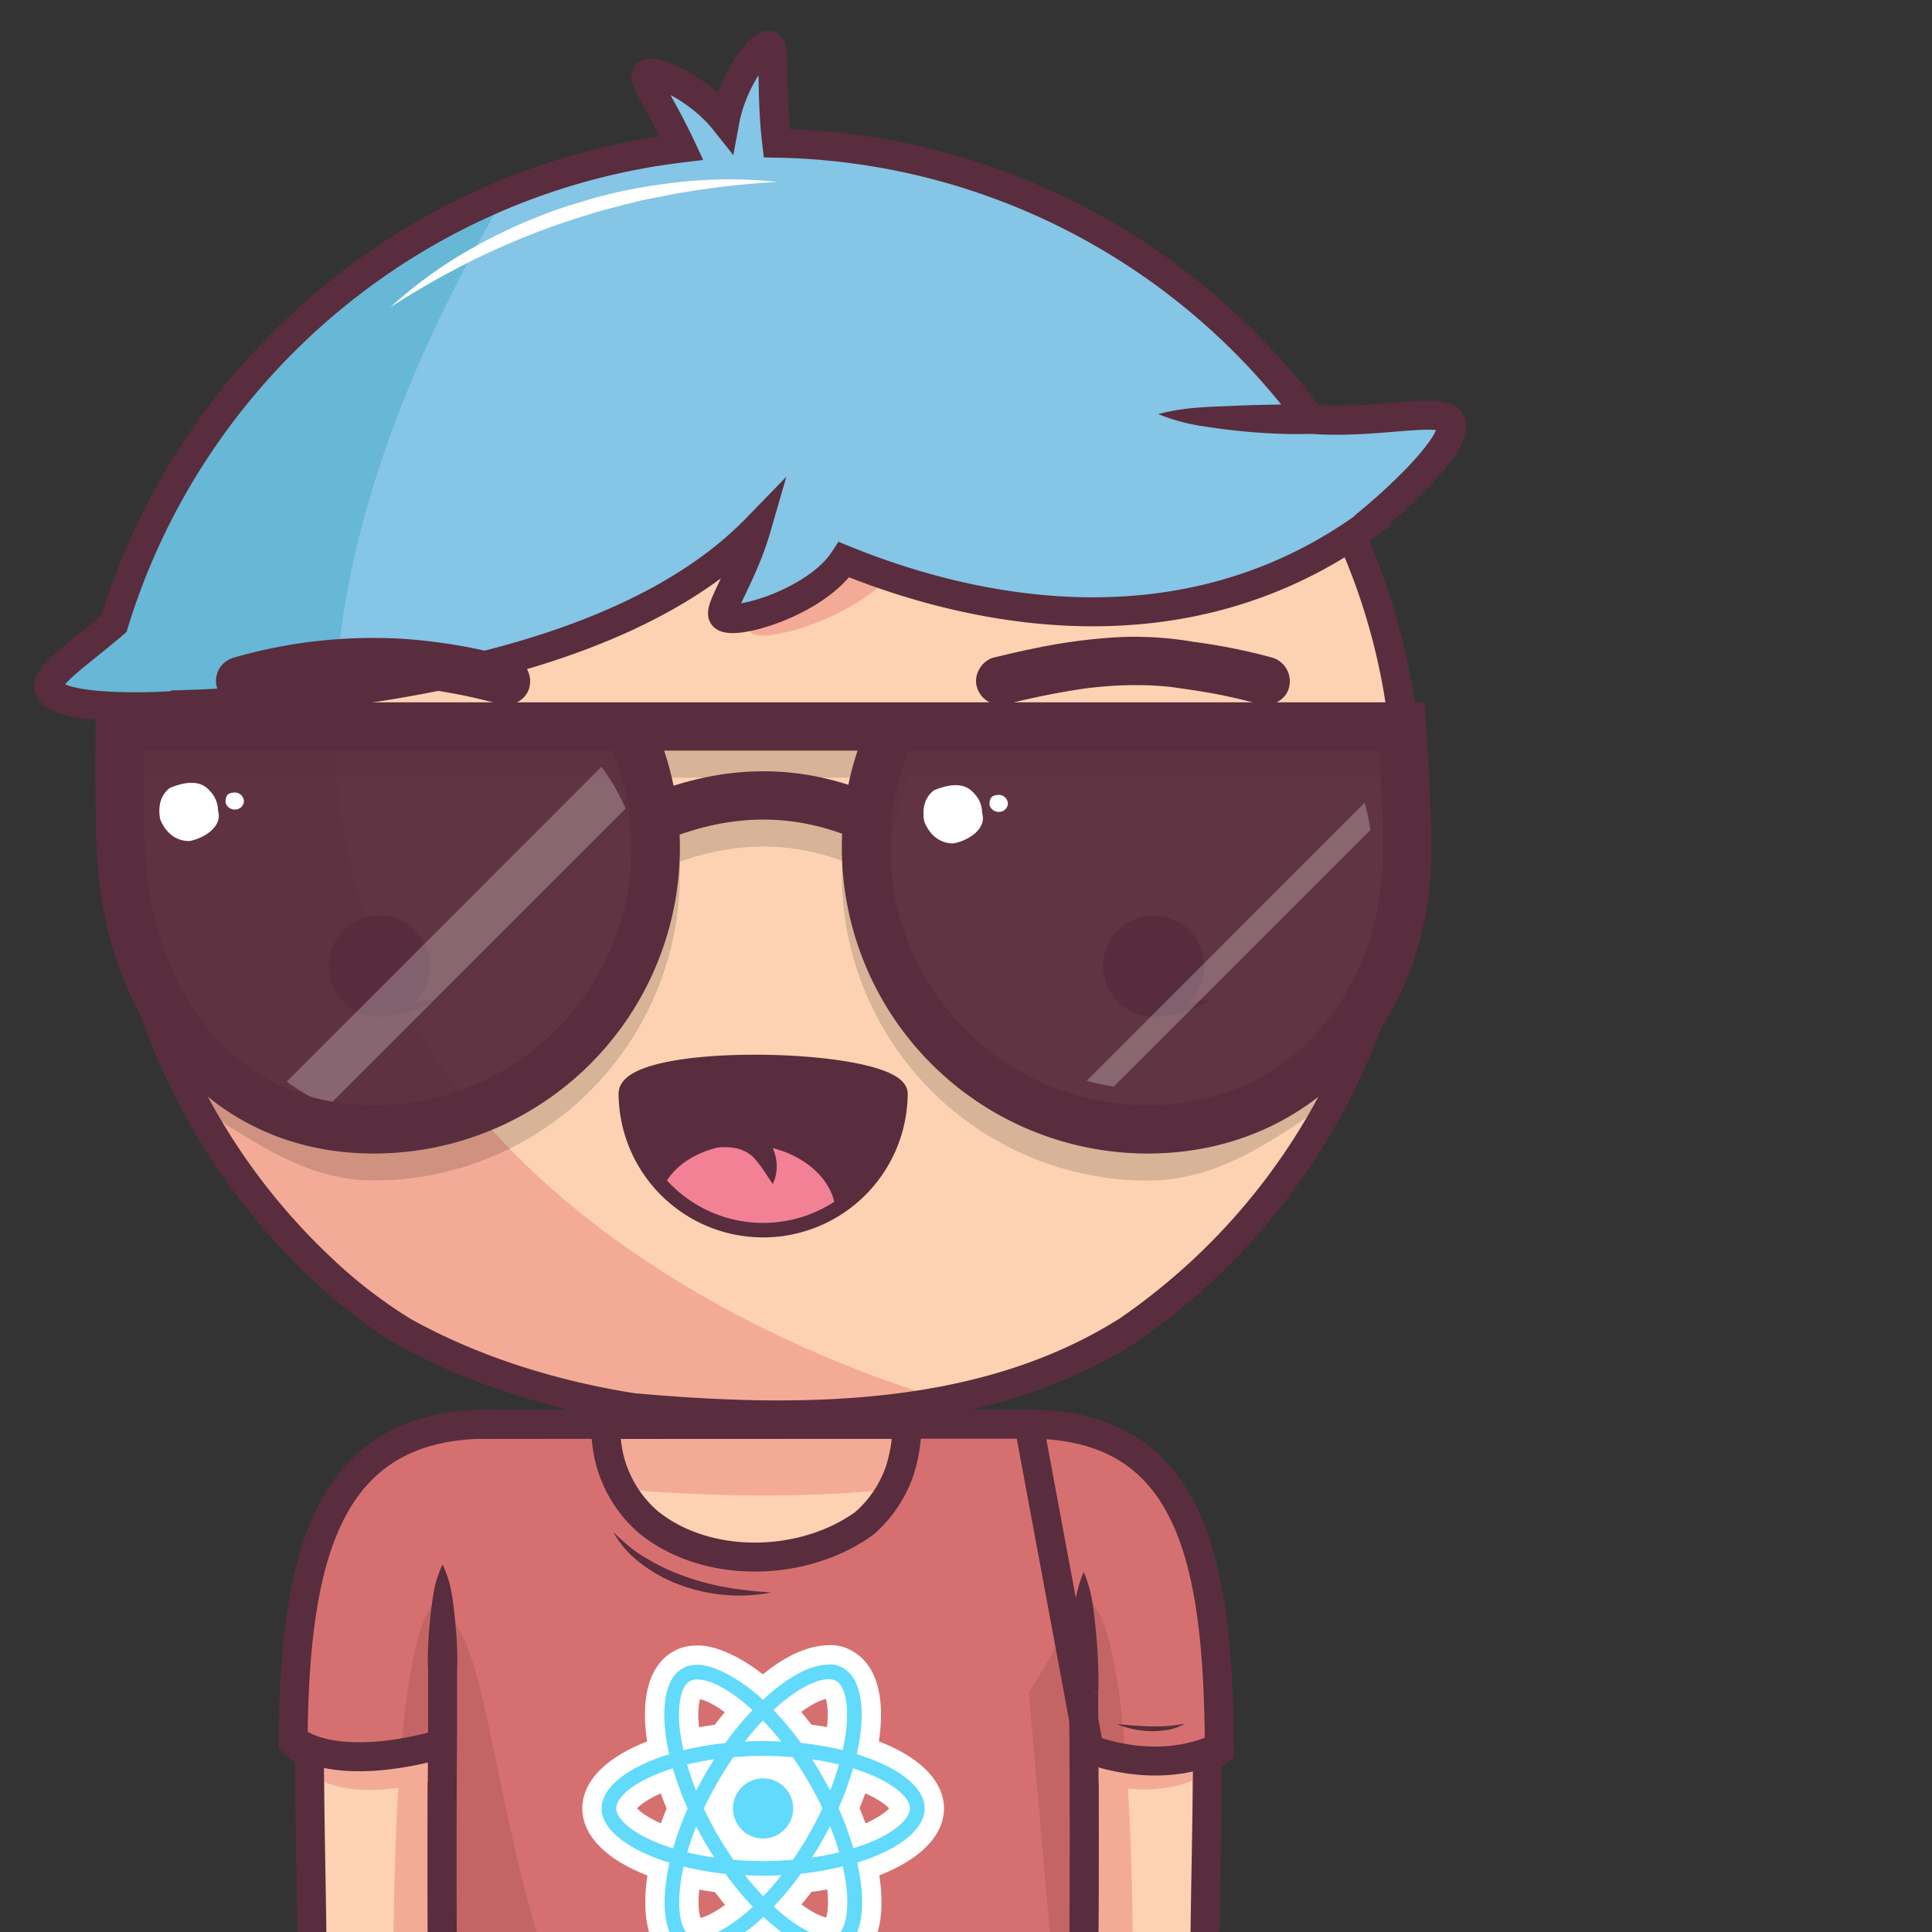 <svg width="800" height="800" fill="none" xmlns="http://www.w3.org/2000/svg"><rect width="100%" height="100%" fill="#333333" stroke="none"/><g clip-path="url(#a)"><path d="M426 589.72c90.76 0 72 114.24 72.87 241.28H426V589.72Z" fill="#FDD2B2"/><path d="M448.74 662.87 426 701l11.38 130h31.76c.77-180.27-20.4-168.13-20.4-168.13Z" fill="#F3AB98"/><path d="M49.25 331C49.25 183.68 168.68 64.25 316 64.25S582.75 183.68 582.75 331a266.213 266.213 0 0 1-98.65 207.12 264.415 264.415 0 0 1-16.94 12.69C407 589 331 589 262.39 582.89c-6.66-1-13.3-2.26-19.89-3.71-26.33-5.8-51.82-14.75-75.37-27.8a209.22 209.22 0 0 1-16.93-11.62 199.732 199.732 0 0 1-15.8-13.38 265.9 265.9 0 0 1-13.79-13.78A265.858 265.858 0 0 1 49.25 331Z" fill="#FDD2B2"/><path d="M85.61 465.48c.7 1.2 1.39 2.4 2.11 3.58.43.72.88 1.42 1.33 2.14.66 1.07 1.32 2.14 2 3.19.48.76 1 1.5 1.46 2.24.66 1 1.32 2 2 3 .51.76 1 1.52 1.56 2.28.66 1 1.32 1.92 2 2.88.54.77 1.1 1.53 1.65 2.3.55.77 1.34 1.85 2 2.77.66.92 1.15 1.53 1.73 2.29.58.76 1.37 1.8 2.07 2.7.7.9 1.19 1.51 1.79 2.26.6.75 1.41 1.76 2.12 2.63.71.87 1.23 1.49 1.85 2.23.62.74 1.44 1.72 2.17 2.57.73.85 1.27 1.47 1.91 2.2l2.22 2.5c.65.73 1.31 1.44 2 2.16.86.94 1.73 1.87 2.6 2.79l1.21 1.28c1.29 1.34 2.59 2.68 3.91 4l.26.27c1.29 1.28 2.6 2.55 3.91 3.81l1.58 1.5c.95.89 1.9 1.78 2.86 2.66l1.16 1.06c1 .94 2.09 1.86 3.14 2.78 3.267 2.847 6.6 5.577 10 8.19a206.785 206.785 0 0 0 16.93 11.62c23.55 13 49 22 75.37 27.8 6.59 1.45 13.23 2.7 19.89 3.71 42.1 3.75 87 5.18 129.28-3.08C324.45 560 1.59 443.74 204.8 88.48c-2.72 1.25-5.4 2.54-8.06 3.88l-.59.29c-1.22.61-2.44 1.24-3.65 1.88l-1 .53c-3.76 2-7.48 4.07-11.13 6.23l-.9.53c-1.16.69-2.31 1.39-3.46 2.1l-.87.54a278.453 278.453 0 0 0-10.55 6.93l-1.08.75c-1.09.76-2.16 1.52-3.23 2.29l-.66.47a340.484 340.484 0 0 0-6.46 4.84l-.62.48c-1 .78-2 1.58-3 2.39l-1.17.94c-1 .81-2 1.62-3 2.45-2.11 1.75-4.19 3.55-6.24 5.37l-1.14 1-2.69 2.45L134 136a270.065 270.065 0 0 0-8.37 8.17l-1.38 1.41c-.79.82-1.58 1.64-2.36 2.47-.46.49-.92 1-1.37 1.48a214.59 214.59 0 0 0-4.06 4.46c-.45.51-.91 1-1.36 1.54-.71.81-1.41 1.63-2.11 2.45l-1.51 1.79c-.68.81-1.36 1.62-2 2.44-.54.66-1.08 1.33-1.61 2-1.07 1.33-2.12 2.66-3.16 4-.54.7-1.08 1.4-1.61 2.11s-1.2 1.59-1.79 2.4c-.59.81-1.07 1.45-1.59 2.18-.52.73-1.13 1.55-1.68 2.33a195.68 195.68 0 0 0-2.8 4.05c-.5.73-1 1.48-1.49 2.22-.49.74-1.1 1.66-1.64 2.5l-1.49 2.31-1.68 2.71c-.43.69-.86 1.38-1.28 2.07-.89 1.46-1.75 2.93-2.61 4.4l-1.22 2.16c-.54.95-1.08 1.91-1.61 2.87-.4.73-.8 1.46-1.19 2.19-.64 1.19-1.27 2.39-1.9 3.59l-1.2 2.34c-.64 1.28-1.28 2.55-1.91 3.84-.33.69-.67 1.39-1 2.09-.52 1.09-1 2.19-1.53 3.29-.31.66-.61 1.32-.91 2a213.102 213.102 0 0 0-2.17 5c-.22.52-.43 1.05-.65 1.57-.53 1.27-1.05 2.54-1.56 3.82-.27.67-.53 1.34-.79 2-.5 1.26-1 2.53-1.45 3.8-.21.55-.42 1.1-.62 1.65a549.286 549.286 0 0 0-1.85 5.26l-.56 1.7c-.44 1.333-.87 2.667-1.29 4l-.6 1.91c-.47 1.54-.93 3.08-1.37 4.63-.1.33-.2.66-.29 1-.52 1.84-1.02 3.687-1.5 5.54-.16.59-.3 1.19-.45 1.78-.35 1.39-.69 2.78-1 4.18l-.42 1.75c-.43 1.9-.85 3.8-1.24 5.71l-.15.77c-.34 1.7-.673 3.4-1 5.1-.11.61-.21 1.21-.32 1.82-.26 1.49-.51 3-.74 4.5-.08.51-.17 1-.24 1.52-.3 1.95-.57 3.91-.83 5.88l-.15 1.3c-.2 1.59-.38 3.19-.55 4.79-.06.6-.13 1.2-.19 1.81-.16 1.68-.31 3.37-.45 5.06 0 .35-.06.69-.08 1-.147 2-.277 4.017-.39 6.05 0 .53 0 1.07-.07 1.6a562.683 562.683 0 0 0-.18 4.71v1.77c0 2.05-.08 4.11-.08 6.17v.1c0 2.22 0 4.42.08 6.62 0 .76.06 1.52.08 2.28.05 1.47.1 2.94.17 4.41 0 .89.11 1.77.16 2.66.08 1.33.15 2.66.25 4 .07 1 .16 1.89.24 2.83.11 1.26.21 2.52.34 3.77.09 1 .21 1.94.31 2.91.14 1.21.27 2.43.42 3.64.12 1 .26 2 .39 2.95.16 1.18.32 2.37.5 3.55.15 1 .31 2 .47 3 .18 1.16.37 2.33.57 3.49.18 1 .36 2 .55 3 .21 1.15.43 2.3.65 3.44.22 1.14.41 2 .62 3 .24 1.14.48 2.27.74 3.4s.44 2 .68 2.93c.26 1.13.54 2.25.82 3.36.28 1.11.49 1.95.74 2.91.3 1.12.6 2.23.91 3.34.26 1 .53 1.92.81 2.87.32 1.11.65 2.21 1 3.31s.58 1.89.88 2.84a281.772 281.772 0 0 0 2 6.08c.38 1.09.76 2.18 1.15 3.27.33.91.65 1.83 1 2.74l1.24 3.27c.35.89.69 1.79 1 2.68.44 1.09.89 2.19 1.34 3.28.36.86.71 1.73 1.08 2.59.47 1.12 1 2.22 1.45 3.33.37.82.73 1.65 1.1 2.47.52 1.16 1.07 2.3 1.6 3.44l1.08 2.3c.61 1.26 1.24 2.5 1.87 3.75.32.63.62 1.27.95 1.9 1.92 3.74 3.92 7.43 6 11.07.29.47.66 1.08 1.02 1.69Z" fill="#F3AB98"/><path d="M49.25 331C49.25 183.68 168.68 64.25 316 64.25S582.75 183.68 582.75 331a266.213 266.213 0 0 1-98.65 207.12 264.415 264.415 0 0 1-16.94 12.69C407 589 331 589 262.39 582.89c-6.66-1-13.3-2.26-19.89-3.71-26.33-5.8-51.82-14.75-75.37-27.8a209.22 209.22 0 0 1-16.93-11.62 199.732 199.732 0 0 1-15.8-13.38 265.9 265.9 0 0 1-13.79-13.78A265.858 265.858 0 0 1 49.25 331Z" stroke="#592D3D" stroke-width="12" stroke-miterlimit="10"/><path d="M202.12 589.72c-90.77 0-72 114.24-72.87 241.28h72.87V589.72Z" fill="#FDD2B2"/><path d="M183.23 662.87 206 701l-11.39 130h-31.73c-.81-180.27 20.35-168.13 20.35-168.13Z" fill="#F3AB98"/><path d="M435.47 901H196.53a13.282 13.282 0 0 1-13.27-13.28V603a13.282 13.282 0 0 1 13.27-13.28h233.23c13.09 0 19 7.66 19 19.88v278.08a13.292 13.292 0 0 1-8.196 12.308A13.29 13.29 0 0 1 435.47 901Z" fill="#FDD2B2"/><path d="M445.05 597.62a19.333 19.333 0 0 1-2.51-4 17.241 17.241 0 0 0-8.28-3.51 28.847 28.847 0 0 0-4.5-.34H196.53A13.282 13.282 0 0 0 183.26 603c29 10.42 83.29 16.24 132.74 16.24 63.06 0 104.38-9.35 129.05-21.62Z" fill="#F3AB98"/><path d="M202.12 589.72c-90.77 0-72 114.24-72.87 241.28h50.07M426 589.72c90.76 0 72 114.24 72.87 241.28h-50.13L426 589.72Z" stroke="#592D3D" stroke-width="12" stroke-miterlimit="10" stroke-linecap="square"/><path d="m196.53 589.82 233.23-.1" stroke="#592D3D" stroke-width="12" stroke-miterlimit="10"/><path d="M196.53 901h116.62C204 901 212.24 669.82 183.26 669.82v217.86a13.29 13.29 0 0 0 3.872 9.413A13.276 13.276 0 0 0 196.53 901Z" fill="#F3AB98"/><path d="M177.26 691.85c-.19-3.67-.11-7.34.05-11s.47-7.35.86-11c.2-1.84.4-3.67.65-5.51.25-1.84.49-3.67.85-5.51a44.155 44.155 0 0 1 3.59-11 44.155 44.155 0 0 1 3.59 11c.36 1.84.62 3.67.85 5.51.23 1.84.45 3.67.65 5.51.38 3.67.68 7.34.85 11 .17 3.66.25 7.34.06 11h-12Z" fill="#592D3D"/><path d="M448.74 701v8c.26 34 .26 69 0 102.75v75.94A13.277 13.277 0 0 1 435.47 901H196.53a13.282 13.282 0 0 1-13.27-13.28v-65.85c-.25-34.87-.25-69.87 0-105.3v-24.72" stroke="#592D3D" stroke-width="12" stroke-miterlimit="10"/><path d="M442.74 701c-.19-4.17-.1-8.35.06-12.53s.47-8.35.85-12.53c.2-2.09.41-4.18.65-6.27.24-2.09.49-4.17.85-6.26a55.126 55.126 0 0 1 3.59-12.53 55.126 55.126 0 0 1 3.59 12.53c.36 2.09.62 4.18.85 6.26.23 2.08.45 4.18.65 6.27.38 4.18.69 8.35.85 12.53.16 4.18.25 8.36.06 12.53h-12Zm-56.06-27.55C386.9 664 398.9 660 404.9 666a10.59 10.59 0 0 1 2.264 3.466 10.598 10.598 0 0 1-.083 8.121 10.606 10.606 0 0 1-9.871 6.448 10.615 10.615 0 0 1-7.47-3.185 10.395 10.395 0 0 1-3.06-7.4Zm-162.57-.3C223.9 665 232.9 661 238.9 664c8 3 8 14 0 19-4 2-8 0-11.75-2.48a10.395 10.395 0 0 1-3.04-7.37Z" fill="#592D3D"/><path d="M316 662.77a27.136 27.136 0 0 1 1.5 5.84c.298 1.933.461 3.884.49 5.84l.3 11.69c.09 3.89.21 7.79.25 11.69l.17 11.67c.23 15.57.22 31.16.28 46.74.06 15.58.18 31.16 0 46.74-.09 7.79-.3 15.58-.53 23.37-.1 3.89-.29 7.79-.67 11.68a92.437 92.437 0 0 1-1.77 11.69 92.437 92.437 0 0 1-1.77-11.69c-.38-3.89-.57-7.79-.67-11.68-.23-7.79-.44-15.58-.53-23.37-.2-15.58 0-31.16 0-46.74 0-15.58 0-31.15.18-46.73l.17-11.7.33-11.68.33-11.68c.037-1.956.204-3.907.5-5.84a27.122 27.122 0 0 1 1.44-5.84Z" fill="#F3AB98"/><path d="M241.22 714a18.524 18.524 0 0 1 4.67-1.5 29.765 29.765 0 0 1 4.68-.5l9.35-.33 18.7-.41c12.46-.19 24.91-.24 37.38-.27 12.47-.03 24.93-.16 37.39 0 6.23.09 12.46.3 18.7.53 3.11.11 6.23.3 9.34.67 3.158.35 6.284.945 9.35 1.78a59.177 59.177 0 0 1-9.35 1.77c-3.11.38-6.23.57-9.34.67-6.24.23-12.47.43-18.7.52-12.46.19-24.92 0-37.39 0-12.47 0-24.93 0-37.4-.15-6.23-.06-12.46-.26-18.68-.5l-9.35-.34a29.417 29.417 0 0 1-4.67-.5 18.444 18.444 0 0 1-4.68-1.44Zm17.19 31.38a12.516 12.516 0 0 1 3.74-1.11 18.337 18.337 0 0 1 3.62-.15c2.39.1 4.78.16 7.17.21 4.78.11 9.56.15 14.34.17 9.63 0 19.09.08 28.76-.21 9.67-.29 19.26-.43 28.88-.39 4.81 0 9.62.13 14.42.24 2.416.032 4.83.189 7.23.47 2.467.272 4.902.785 7.27 1.53a36.597 36.597 0 0 1-7.16 2 61.074 61.074 0 0 1-7.21.86c-4.82.35-9.64.65-14.45.82-9.64.36-19.27.32-28.88.45-4.81 0-9.61.22-14.48.1-4.87-.12-9.69-.13-14.52-.31s-9.68-.58-14.5-1.08c-2.42-.27-4.82-.57-7.23-.9a16.838 16.838 0 0 1-3.57-.84 11.493 11.493 0 0 1-3.43-1.86Zm-3.48 35.49a13.079 13.079 0 0 1 3.82-1.5 19.13 19.13 0 0 1 3.82-.49l7.63-.32c5.09-.18 10.19-.33 15.28-.41 10.18-.15 20.36-.15 30.52-.15s20.36-.17 30.54 0c5.09.09 10.18.3 15.27.53 2.553.086 5.1.306 7.63.66 2.605.357 5.17.964 7.66 1.81a41.239 41.239 0 0 1-7.63 1.77 70.317 70.317 0 0 1-7.64.67c-5.09.23-10.18.44-15.27.53-10.18.2-20.37.06-30.55 0s-20.36-.06-30.54-.25c-5.09-.1-10.19-.28-15.28-.49l-7.63-.37a19.354 19.354 0 0 1-3.82-.5 12.85 12.85 0 0 1-3.81-1.49Zm238.87-43.52c.21-37.11-1.21-70.07-7.73-95.39C476 616.6 457.89 601.48 426 601.48L448.79 736s22.52 10.24 45.01 1.35Z" fill="#F3AB98"/><path d="M502.41 726.79a20.344 20.344 0 0 1-3.7 2.43" stroke="#592D3D" stroke-width="12" stroke-miterlimit="10" stroke-linecap="square"/><path d="M142.11 640.88c-6.83 25.57-8 59.13-7.74 97 19.9 8.54 50.42-2.15 50.42-2.15l17.33-132.24c-30.87-.03-49.27 13.87-60.01 37.39Z" fill="#F3AB98"/><path d="M429.76 589.72h-54.21v.1a62.796 62.796 0 0 1-1.44 13.39 61.024 61.024 0 0 1-1.74 6.33 50.884 50.884 0 0 1-10 16.83 48.372 48.372 0 0 1-4.5 4.43c-25.17 18.2-65.17 19.2-89.48-.58a51.783 51.783 0 0 1-7.11-7.6 50.846 50.846 0 0 1-9.1-19.41 62.458 62.458 0 0 1-1.07-6.59 61.057 61.057 0 0 1-.37-6.8v-.1h-54.21A13.282 13.282 0 0 0 183.26 603v284.68a13.29 13.29 0 0 0 3.872 9.413A13.276 13.276 0 0 0 196.53 901h238.94a13.282 13.282 0 0 0 13.27-13.28V609.6c0-12.22-5.89-19.88-18.98-19.88Z" fill="#D67070"/><path d="M426 589.72c63.54 0 73.4 56 73.9 133.17-18.6 11.62-48.91 1.31-48.91 1.31L426 589.72Z" fill="#D67070"/><path d="M448.74 662.87 426 701l11.38 130h11.61V725.35l17.28 2.89c-5.67-72.17-17.53-65.37-17.53-65.37Z" fill="#C46565"/><path d="M202.12 589.72c-61.78 0-75.83 53.8-76.85 127.66 19 19.86 58 4.58 58 4.58l18.85-132.24Z" fill="#D67070"/><path d="M183.23 662.87V722l-17.31 4.31c5.67-70.12 17.31-63.44 17.31-63.44Z" fill="#C46565"/><path d="M202.12 589.72c-66.79 0-80.08 54.7-80.76 130.72C142 735.22 183.22 722 183.22 722M426 589.72c67.41 0 78.45 56.29 78.9 133.78-26.2 12.43-53.91.7-53.91.7L426 589.72Z" stroke="#592D3D" stroke-width="12" stroke-miterlimit="10" stroke-linecap="square"/><path d="M196.53 901h116.62C204 901 212.24 669.82 183.26 669.82v217.86a13.29 13.29 0 0 0 3.872 9.413A13.276 13.276 0 0 0 196.53 901Z" fill="#C46565"/><path d="M177.26 691.85c-.19-3.67-.11-7.34.05-11s.47-7.35.86-11c.2-1.84.4-3.67.65-5.51.25-1.84.49-3.67.85-5.51a44.155 44.155 0 0 1 3.59-11 43.74 43.74 0 0 1 3.58 11c.37 1.84.63 3.67.86 5.51.23 1.84.45 3.67.65 5.51.38 3.67.68 7.34.85 11 .17 3.66.25 7.34.06 11h-12Z" fill="#592D3D"/><path d="M448.74 701v8c.26 34 .26 69 0 102.75v75.94A13.277 13.277 0 0 1 435.47 901H196.53a13.282 13.282 0 0 1-13.27-13.28v-65.85c-.25-34.87-.25-69.87 0-105.3v-24.72" stroke="#592D3D" stroke-width="12" stroke-miterlimit="10"/><path d="M442.74 701c-.19-4.17-.1-8.35.06-12.53s.47-8.35.85-12.53c.2-2.09.41-4.18.65-6.27.24-2.09.49-4.17.86-6.26a54.519 54.519 0 0 1 3.58-12.53 55.126 55.126 0 0 1 3.59 12.53c.36 2.09.62 4.18.85 6.26.23 2.08.45 4.18.65 6.27.38 4.18.69 8.35.85 12.53.16 4.18.25 8.36.06 12.53h-12Z" fill="#592D3D"/><path d="M375.55 589.82a62.796 62.796 0 0 1-1.44 13.39 61.024 61.024 0 0 1-1.74 6.33 50.884 50.884 0 0 1-10 16.83 48.372 48.372 0 0 1-4.5 4.43c-25.17 18.2-65.17 19.2-89.48-.58a51.783 51.783 0 0 1-7.11-7.6 50.846 50.846 0 0 1-9.1-19.41 62.458 62.458 0 0 1-1.07-6.59 61.057 61.057 0 0 1-.37-6.8m-54.21 0 233.23-.1-233.23.1Z" stroke="#592D3D" stroke-width="12" stroke-miterlimit="10"/><path d="M319.4 659.39a66.595 66.595 0 0 1-18.39 1.1 69.78 69.78 0 0 1-18.2-3.76 61.442 61.442 0 0 1-16.5-8.64l-1.86-1.41c-.61-.48-1.2-1-1.79-1.52a32.226 32.226 0 0 1-3.33-3.28 43.838 43.838 0 0 1-5.38-7.51 87.56 87.56 0 0 0 6.74 6.09c.58.48 1.17.95 1.75 1.4.58.45 1.23.82 1.84 1.24.61.42 1.22.84 1.85 1.23l1.91 1.16a88.081 88.081 0 0 0 16.1 7.46 106.232 106.232 0 0 0 17.25 4.45 173.89 173.89 0 0 0 18.01 1.99Z" fill="#592D3D"/><path d="M123.83 723.5a24.507 24.507 0 0 0 3.68 2.77" stroke="#592D3D" stroke-width="12" stroke-miterlimit="10" stroke-linecap="square"/><path d="M490.7 713.69a19.895 19.895 0 0 1-6.76 2.52 34.796 34.796 0 0 1-7.2.65 40.197 40.197 0 0 1-7.18-.79c-1.18-.21-2.33-.56-3.49-.87-1.16-.31-2.27-.77-3.37-1.24 1.21 0 2.38.18 3.56.28l3.52.29c1.17 0 2.33.2 3.5.21 1.17.01 2.32.11 3.48.12 2.333.04 4.667-.023 7-.19a49.333 49.333 0 0 0 6.94-.98Z" fill="#592D3D"/><path d="M382.88 748.83c0-8.86-11.1-17.26-28.11-22.47 3.93-17.34 2.18-31.13-5.51-35.55a9.564 9.564 0 0 0-6.08-1.56c-8 .13-17.31 5.35-27.23 14.62-9.95-9.22-20.95-14.67-27.24-14.51-3.16.09-4.37.52-6.16 1.56-7.67 4.41-9.38 18.18-5.43 35.47-17 5.23-28 13.61-28 22.44 0 8.83 11.1 17.26 28.11 22.47-3.93 17.34-2.18 31.13 5.51 35.55a11.928 11.928 0 0 0 6.13 1.53c7.5 0 17.31-5.35 27.24-14.62 9.92 9.22 19.74 14.51 27.24 14.51a12.104 12.104 0 0 0 6.16-1.53c7.66-4.42 9.38-18.19 5.42-35.47 16.91-5.21 27.95-13.61 27.95-22.44Zm-39.72-53.49a6.325 6.325 0 0 1 3.1.71c3.71 2.13 5.32 10.23 4.07 20.64-.3 2.56-.79 5.26-1.39 8a132.986 132.986 0 0 0-17.32-3 132.861 132.861 0 0 0-11.34-13.63c8.88-8.19 17.21-12.71 22.88-12.72Zm-51.32 67.45c1.28 2.18 2.59 4.307 3.93 6.38-3.87-.57-7.61-1.28-11.18-2.15 1-3.52 2.26-7.15 3.68-10.77 1.12 2.18 2.29 4.36 3.57 6.54Zm-7.33-32.15c3.57-.84 7.33-1.58 11.23-2.15-1.33 2.1-2.67 4.25-3.92 6.46s-2.43 4.36-3.55 6.54a114.84 114.84 0 0 1-3.76-10.85Zm6.95 18.27c1.69-3.65 3.6-7.31 5.65-10.88 2.05-3.57 4.3-7.17 6.57-10.41 4.06-.36 8.18-.55 12.32-.55 4.14 0 8.23.19 12.27.52 2.26 3.24 4.47 6.71 6.6 10.36 2.13 3.65 4 7.2 5.67 10.85-1.72 3.66-3.6 7.31-5.65 10.88-2.05 3.57-4.3 7.17-6.57 10.42-4.06.35-8.18.54-12.32.54-4.14 0-8.23-.19-12.27-.52-2.26-3.24-4.47-6.7-6.6-10.36-2.13-3.66-3.95-7.2-5.67-10.85Zm48.7 13.8c1.25-2.18 2.42-4.39 3.54-6.57a114.649 114.649 0 0 1 3.76 10.86c-3.57.87-7.33 1.61-11.23 2.18 1.34-2.11 2.67-4.26 3.93-6.47Zm0-27.84c-1.25-2.18-2.59-4.31-3.93-6.38 3.88.567 7.607 1.283 11.18 2.15-1 3.52-2.26 7.15-3.68 10.77-1.15-2.18-2.32-4.36-3.6-6.54h.03Zm-16.66-13.72c-2.46-.1-5-.19-7.5-.19s-5.1.06-7.58.19a105.674 105.674 0 0 1 7.5-8.72 114.22 114.22 0 0 1 7.58 8.72Zm-37.93-25a6.084 6.084 0 0 1 3.14-.71c5.64 0 14 4.5 22.9 12.71a129.387 129.387 0 0 0-11.26 13.6 129.052 129.052 0 0 0-17.34 3c-.63-2.72-1.09-5.37-1.42-7.9-1.28-10.42.3-18.52 3.98-20.67v-.03Zm-6.87 69.23c-2.7-.85-5.26-1.78-7.63-2.78-9.66-4.12-15.9-9.52-15.9-13.8 0-4.28 6.24-9.71 15.9-13.8 2.34-1 4.9-1.91 7.55-2.75a130.759 130.759 0 0 0 6.13 16.6 130.734 130.734 0 0 0-6.05 16.56v-.03Zm10.12 36.91a6.435 6.435 0 0 1-3.08-.73c-3.71-2.13-5.32-10.23-4.07-20.64.3-2.57.79-5.26 1.39-8a131.264 131.264 0 0 0 17.32 3 131.91 131.91 0 0 0 11.34 13.64c-8.89 8.24-17.23 12.76-22.9 12.76v-.03Zm27.23-17.09a114.561 114.561 0 0 1-7.58-8.73c2.46.11 5 .19 7.5.19s5.1-.05 7.58-.19a106.013 106.013 0 0 1-7.5 8.76v-.03Zm30.38 16.25a6.084 6.084 0 0 1-3.14.71c-5.64 0-14-4.5-22.9-12.71a129.387 129.387 0 0 0 11.26-13.6 129.052 129.052 0 0 0 17.34-3 75.545 75.545 0 0 1 1.42 7.93c1.28 10.45-.3 18.54-3.98 20.7v-.03Zm14.48-38.85c-2.35 1-4.91 1.9-7.56 2.75a131.57 131.57 0 0 0-6.13-16.61 129.01 129.01 0 0 0 6-16.52c2.7.85 5.26 1.77 7.66 2.78 9.66 4.12 15.9 9.52 15.9 13.8 0 4.28-6.22 9.74-15.87 13.83v-.03Z" fill="#000" stroke="#fff" stroke-width="16"/><path d="M315.97 761.29c6.881 0 12.46-5.579 12.46-12.46 0-6.881-5.579-12.46-12.46-12.46-6.881 0-12.46 5.579-12.46 12.46 0 6.881 5.579 12.46 12.46 12.46Z" fill="#000" stroke="#fff" stroke-width="24"/><path d="M382.88 748.83c0-8.86-11.1-17.26-28.11-22.47 3.93-17.34 2.18-31.13-5.51-35.55a9.564 9.564 0 0 0-6.08-1.56c-8 .13-17.31 5.35-27.23 14.62-9.95-9.22-20.95-14.67-27.24-14.51-3.16.09-4.37.52-6.16 1.56-7.67 4.41-9.38 18.18-5.43 35.47-17 5.23-28 13.61-28 22.44 0 8.83 11.1 17.26 28.11 22.47-3.93 17.34-2.18 31.13 5.51 35.55a11.928 11.928 0 0 0 6.13 1.53c7.5 0 17.31-5.35 27.24-14.62 9.92 9.22 19.74 14.51 27.24 14.51a12.104 12.104 0 0 0 6.16-1.53c7.66-4.42 9.38-18.19 5.42-35.47 16.91-5.21 27.95-13.61 27.95-22.44Zm-39.72-53.49a6.325 6.325 0 0 1 3.1.71c3.71 2.13 5.32 10.23 4.07 20.64-.3 2.56-.79 5.26-1.39 8a132.986 132.986 0 0 0-17.32-3 132.861 132.861 0 0 0-11.34-13.63c8.88-8.19 17.21-12.71 22.88-12.72Zm-51.32 67.45c1.28 2.18 2.59 4.307 3.93 6.38-3.87-.57-7.61-1.28-11.18-2.15 1-3.52 2.26-7.15 3.68-10.77 1.12 2.18 2.29 4.36 3.57 6.54Zm-7.33-32.15c3.57-.84 7.33-1.58 11.23-2.15-1.33 2.1-2.67 4.25-3.92 6.46s-2.43 4.36-3.55 6.54a114.84 114.84 0 0 1-3.76-10.85Zm6.95 18.27c1.69-3.65 3.6-7.31 5.65-10.88 2.05-3.57 4.3-7.17 6.57-10.41 4.06-.36 8.18-.55 12.32-.55 4.14 0 8.23.19 12.27.52 2.26 3.24 4.47 6.71 6.6 10.36 2.13 3.65 4 7.2 5.67 10.85-1.72 3.66-3.6 7.31-5.65 10.88-2.05 3.57-4.3 7.17-6.57 10.42-4.06.35-8.18.54-12.32.54-4.14 0-8.23-.19-12.27-.52-2.26-3.24-4.47-6.7-6.6-10.36-2.13-3.66-3.95-7.2-5.67-10.85Zm48.7 13.8c1.25-2.18 2.42-4.39 3.54-6.57a114.649 114.649 0 0 1 3.76 10.86c-3.57.87-7.33 1.61-11.23 2.18 1.34-2.11 2.67-4.26 3.93-6.47Zm0-27.84c-1.25-2.18-2.59-4.31-3.93-6.38 3.88.567 7.607 1.283 11.18 2.15-1 3.52-2.26 7.15-3.68 10.77-1.15-2.18-2.32-4.36-3.6-6.54h.03Zm-16.66-13.72c-2.46-.1-5-.19-7.5-.19s-5.1.06-7.58.19a105.674 105.674 0 0 1 7.5-8.72 114.22 114.22 0 0 1 7.58 8.72Zm-37.93-25a6.084 6.084 0 0 1 3.14-.71c5.64 0 14 4.5 22.9 12.71a129.387 129.387 0 0 0-11.26 13.6 129.052 129.052 0 0 0-17.34 3c-.63-2.72-1.09-5.37-1.42-7.9-1.28-10.42.3-18.52 3.98-20.67v-.03Zm-6.87 69.23c-2.7-.85-5.26-1.78-7.63-2.78-9.66-4.12-15.9-9.52-15.9-13.8 0-4.28 6.24-9.71 15.9-13.8 2.34-1 4.9-1.91 7.55-2.75a130.759 130.759 0 0 0 6.13 16.6 130.734 130.734 0 0 0-6.05 16.56v-.03Zm10.12 36.91a6.435 6.435 0 0 1-3.08-.73c-3.71-2.13-5.32-10.23-4.07-20.64.3-2.57.79-5.26 1.39-8a131.264 131.264 0 0 0 17.32 3 131.91 131.91 0 0 0 11.34 13.64c-8.89 8.24-17.23 12.76-22.9 12.76v-.03Zm27.23-17.09a114.561 114.561 0 0 1-7.58-8.73c2.46.11 5 .19 7.5.19s5.1-.05 7.58-.19a106.013 106.013 0 0 1-7.5 8.76v-.03Zm30.38 16.25a6.084 6.084 0 0 1-3.14.71c-5.64 0-14-4.5-22.9-12.71a129.387 129.387 0 0 0 11.26-13.6 129.052 129.052 0 0 0 17.34-3 75.545 75.545 0 0 1 1.42 7.93c1.28 10.45-.3 18.54-3.98 20.7v-.03Zm14.48-38.85c-2.35 1-4.91 1.9-7.56 2.75a131.57 131.57 0 0 0-6.13-16.61 129.01 129.01 0 0 0 6-16.52c2.7.85 5.26 1.77 7.66 2.78 9.66 4.12 15.9 9.52 15.9 13.8 0 4.28-6.22 9.74-15.87 13.83v-.03Z" fill="#61DAFB"/><path d="M315.97 761.29c6.881 0 12.46-5.579 12.46-12.46 0-6.881-5.579-12.46-12.46-12.46-6.881 0-12.46 5.579-12.46 12.46 0 6.881 5.579 12.46 12.46 12.46Z" fill="#61DAFB"/><path d="M157.06 421.04c11.576 0 20.96-9.384 20.96-20.96s-9.384-20.96-20.96-20.96-20.96 9.384-20.96 20.96 9.384 20.96 20.96 20.96Z" fill="#592D3D"/><path d="M156.93 417c1.79-.1 3.79-.26 5.7-.46 1.91-.2 3.86-.44 5.79-.74 1.93-.3 3.87-.65 5.81-1 1.94-.35 3.92-.68 6-.83a24.752 24.752 0 0 1-5.31 3.12 48.726 48.726 0 0 1-5.78 2 50.488 50.488 0 0 1-6 1.36 36.15 36.15 0 0 1-6.24.54l.03-3.99ZM477.77 421.04c11.576 0 20.96-9.384 20.96-20.96s-9.384-20.96-20.96-20.96-20.96 9.384-20.96 20.96 9.384 20.96 20.96 20.96Z" fill="#592D3D"/><path d="M477.77 417c1.8-.1 3.79-.26 5.7-.46 1.91-.2 3.87-.44 5.8-.74 1.93-.3 3.87-.65 5.81-1 1.94-.35 3.92-.68 6-.83a24.992 24.992 0 0 1-5.31 3.12 48.726 48.726 0 0 1-5.78 2 50.885 50.885 0 0 1-6 1.36c-2.061.36-4.148.541-6.24.54l.02-3.99Zm-218.63 35.86c0-18.9 113.72-16.06 113.72 0a56.861 56.861 0 0 1-113.72 0Z" fill="#592D3D"/><path d="M311 474c-16.95-1-31.73 6.75-36.65 18.22a56.857 56.857 0 0 0 65.14 12.53 55.478 55.478 0 0 0 6.51-3.55c-.92-14.11-15.94-26.02-35-27.2Z" fill="#F28195"/><path d="M259.14 452.86c0-18.9 113.72-16.06 113.72 0a56.861 56.861 0 0 1-113.72 0Z" stroke="#592D3D" stroke-width="6" stroke-miterlimit="10"/><path d="M294.12 463.46c.45-.11.63-.16.92-.21l.75-.14c.49-.09 1-.14 1.46-.18.96-.098 1.926-.131 2.89-.1a25.05 25.05 0 0 1 5.79.81 21.396 21.396 0 0 1 10.35 6.1 20.185 20.185 0 0 1 5.08 10.16c.625 3.508.15 7.123-1.36 10.35-2.07-2.93-3.66-5.56-5.32-7.76a28.294 28.294 0 0 0-2.45-3 14.09 14.09 0 0 0-2.7-2.16 15.48 15.48 0 0 0-6.11-2.09A29.622 29.622 0 0 0 300 475c-.59 0-1.18 0-1.76.05l-.85.06h-.62l-2.65-11.65Z" fill="#592D3D"/><path d="M374.73 230.34c-12.86 24-60 37.44-63.83 31.42-4.29-6.73 37.85-55.32 13.9-106.14" fill="#F3AB98"/><path d="M600 173.85c-5.1-5.1-31.06 1.83-57.19-.23A280.99 280.99 0 0 0 321.63 59.28c-2.44-20.48-.75-37.68-2.61-40.1-2.49-3.22-15.49 12.68-18.87 31-11.91-15-32.14-23-32.72-18.8-.38 2.68 7.44 14.09 14.81 29.9-111.6 13.47-203.08 92.26-235.08 197-13.86 11.92-26.86 20.34-27 25.69-.27 9.92 39.31 9.36 56.58 7.82v-.06c60.65-2 179-13.78 236.42-72.89-5.52 19.09-15.69 33.16-13.73 36.16 3 4.67 38.32-5.19 50.07-23.24 48 19.59 139.49 43.16 219-16.16l-.22-.43c14.49-12.11 38.07-34.92 31.72-41.32Z" fill="#85C5E5"/><path d="M542.85 179.62c-5.4.24-10.66.11-16-.14s-10.59-.67-15.87-1.26c-2.64-.29-5.28-.6-7.91-1s-5.27-.72-7.89-1.23a76.905 76.905 0 0 1-15.58-4.54 91.882 91.882 0 0 1 16-2.62c2.63-.22 5.26-.37 7.89-.48l7.88-.34c5.25-.22 10.49-.34 15.72-.45 5.23-.11 10.48-.12 15.62 0l.14 12.06ZM52.6 261v.39l-.12.53-.28 1.11c-.21.75-.43 1.52-.66 2.29-.47 1.55-1 3.14-1.54 4.75-.54 1.61-1.06 3.28-1.77 5a20.656 20.656 0 0 1-1.38 2.6 17.887 17.887 0 0 1-2.07 2.77 13.136 13.136 0 0 1-3.72-5.47 16.114 16.114 0 0 1-.76-2.9c-.21-1-.31-2-.43-2.95a30 30 0 0 1 0-6c.098-1.009.258-2.011.48-3 .12-.5.25-1 .41-1.51.077-.261.167-.518.27-.77.1-.28.18-.48.36-.9L52.6 261Z" fill="#592D3D"/><path d="M76.74 291.82v-.06c17-.56 38.63-1.9 62.14-4.84 2.63-55.92 22-121.58 65.92-198.44l-6.8-3.25A282.162 282.162 0 0 0 47.16 258.31c-13.86 11.92-26.86 20.34-27 25.69-.27 9.92 39.31 9.36 56.58 7.82Z" fill="#67B7D6"/><path d="M600 173.85c-5.1-5.1-31.06 1.83-57.19-.23A280.99 280.99 0 0 0 321.63 59.28c-2.44-20.48-.75-37.68-2.61-40.1-2.49-3.22-15.49 12.68-18.87 31-11.91-15-32.14-23-32.72-18.8-.38 2.68 7.44 14.09 14.81 29.9-111.6 13.47-203.08 92.26-235.08 197-13.86 11.92-26.86 20.34-27 25.69-.27 9.92 39.31 9.36 56.58 7.82v-.06c60.65-2 179-13.78 236.42-72.89-5.52 19.09-15.69 33.16-13.73 36.16 3 4.67 38.32-5.19 50.07-23.24 48 19.59 139.49 43.16 219-16.16l-.22-.43c14.49-12.11 38.07-34.92 31.72-41.32Z" stroke="#592D3D" stroke-width="12" stroke-miterlimit="10"/><path d="M321.93 75.31a367.408 367.408 0 0 0-42.48 4.94c-3.48.67-6.95 1.41-10.44 2.05-3.49.64-6.9 1.61-10.35 2.41l-10.26 2.72c-3.4 1-6.77 2.08-10.15 3.12a314.22 314.22 0 0 0-39.43 15.73 348.298 348.298 0 0 0-37.25 21 183.871 183.871 0 0 1 35.08-25.14 219.22 219.22 0 0 1 39.76-17.29c3.48-1 6.94-2.09 10.42-3.05 3.48-.96 7-1.82 10.55-2.6 3.55-.78 7.1-1.4 10.66-2 3.56-.6 7.15-1.07 10.73-1.52a189.999 189.999 0 0 1 43.16-.37Z" fill="#fff"/><path d="M416.89 291.57a318.241 318.241 0 0 1 33.51-6.65l-2.66.35c13.18-1.74 26.54-2.25 39.75-.48l-2.66-.36c3.27.46 6.54 1 9.82 1.42l-2.66-.36a221.029 221.029 0 0 1 29.48 6.11c5 1.39 11.1-1.73 12.3-7a10.19 10.19 0 0 0-7-12.3 239.126 239.126 0 0 0-34.59-6.78l2.66.36a143.002 143.002 0 0 0-33.44-1.95 235.102 235.102 0 0 0-33.09 4.55c-5.62 1.13-11.2 2.43-16.76 3.8-5.08 1.25-8.62 7.26-7 12.3a10.188 10.188 0 0 0 12.3 7l.04-.01Zm-314.75.03a202.567 202.567 0 0 1 29.25-6.19l-2.66.36a195.531 195.531 0 0 1 51.38.08l-2.66-.35a218.94 218.94 0 0 1 29.45 6.1c5 1.4 11.1-1.73 12.3-7a10.19 10.19 0 0 0-7-12.3 227.318 227.318 0 0 0-44.2-7.7 208.268 208.268 0 0 0-71.22 7.71 10.39 10.39 0 0 0-6 4.6 10.2 10.2 0 0 0-1 7.7c1.65 5.11 6.91 8.54 12.3 7l.06-.01Z" fill="#592D3D"/><path opacity=".15" d="M541 462.82a265.298 265.298 0 0 0 26.3-59.43c-17.24 35.74-49.84 65.46-92.11 65.46a106.752 106.752 0 0 1-106.61-106.63 105.677 105.677 0 0 1 7.83-40.22H574a105.31 105.31 0 0 1 7.62 33.39c.73-8 1.12-16.19 1.12-24.42a269.111 269.111 0 0 0-1.58-29H50.83a269.162 269.162 0 0 0-1.58 29c0 4.73.14 9.42.38 14.09A104.935 104.935 0 0 1 56.1 322h197.6a106.701 106.701 0 0 1-98.8 146.82c-38.8 0-68.82-25.83-87.48-56.89a266.14 266.14 0 0 0 24.76 52.84c19.39 12.07 38.25 24.05 62.72 24.05a126.786 126.786 0 0 0 89.487-37.122 126.783 126.783 0 0 0 37.143-89.478c0-1.81 0-3.61-.12-5.4 23.38-8.23 45.52-8.35 67.31-.36-.08 1.91-.14 3.83-.14 5.76a126.782 126.782 0 0 0 126.63 126.63c25.79 0 45.79-12.75 65.79-26.03ZM351.26 336.18c-23.4-7.55-47.64-7.42-72.33.39A124.54 124.54 0 0 0 275 322h80.1a122.606 122.606 0 0 0-3.84 14.18Z" fill="#000"/><path opacity=".95" d="M49.59 300.82s.41 32.23.41 50.2c0 64.41 40.48 116.63 104.9 116.63a116.686 116.686 0 0 0 98.617-54.402A116.686 116.686 0 0 0 260.2 300.82H49.59Zm320.32 0a116.686 116.686 0 0 0 48.993 152.316 116.686 116.686 0 0 0 56.307 14.514c64.42 0 107.54-52.22 107.54-116.63 0-18-2.23-50.2-2.23-50.2H369.91Z" fill="#592D3D"/><path opacity=".25" d="m136 457.86 123.07-123.08a93.06 93.06 0 0 0-10-17.27L118.72 447.88a93.637 93.637 0 0 0 17.28 9.98Z" fill="#fff"/><path d="M271.86 338.53c29.52-12 58.53-12.42 87 0" stroke="#592D3D" stroke-width="20" stroke-miterlimit="10"/><path d="M90.28 335.75c2.06 6.51-5.94 11.51-11.94 12.51-6 0-10-4-12-9-1-5 0-10 4-13 5-2 12-4 16.44 1.12a11.704 11.704 0 0 1 3.5 8.37Zm10.72-3.82c-.61 4.33-6.61 4.33-7.61.33 0-3 1-4 3.84-4.1a3.77 3.77 0 0 1 3.77 3.77Z" fill="#fff"/><path opacity=".25" d="m461.19 449.92 106.28-106.28a93.969 93.969 0 0 0-2.41-11.22L450 447.51a94.362 94.362 0 0 0 11.19 2.41Z" fill="#fff"/><path d="M406.68 336.73c2.06 6.51-5.94 11.51-11.94 12.51-6 0-10-4-12-9-1-5 0-10 4-13 5-2 12-4 16.45 1.12a11.69 11.69 0 0 1 3.49 8.37Zm10.67-3.82c-.61 4.33-6.61 4.33-7.61.33 0-3 1-4 3.85-4.1a3.769 3.769 0 0 1 2.662 1.105 3.76 3.76 0 0 1 1.098 2.665Z" fill="#fff"/><path d="M239.14 300.81h151.83m-341.38.01s-.34 31.69.41 50.2c2.6 64.36 40.48 116.63 104.9 116.63a116.686 116.686 0 0 0 98.617-54.402A116.686 116.686 0 0 0 260.2 300.82H49.59Zm320.32 0a116.686 116.686 0 0 0 48.993 152.316 116.686 116.686 0 0 0 56.307 14.514c64.42 0 107.54-51.53 107.54-115.94 0-18-2.23-50.89-2.23-50.89H369.91Z" stroke="#592D3D" stroke-width="20" stroke-miterlimit="10"/></g><defs><clipPath id="a"><path fill="#fff" d="M0 0h632v821H0z"/></clipPath></defs></svg>
